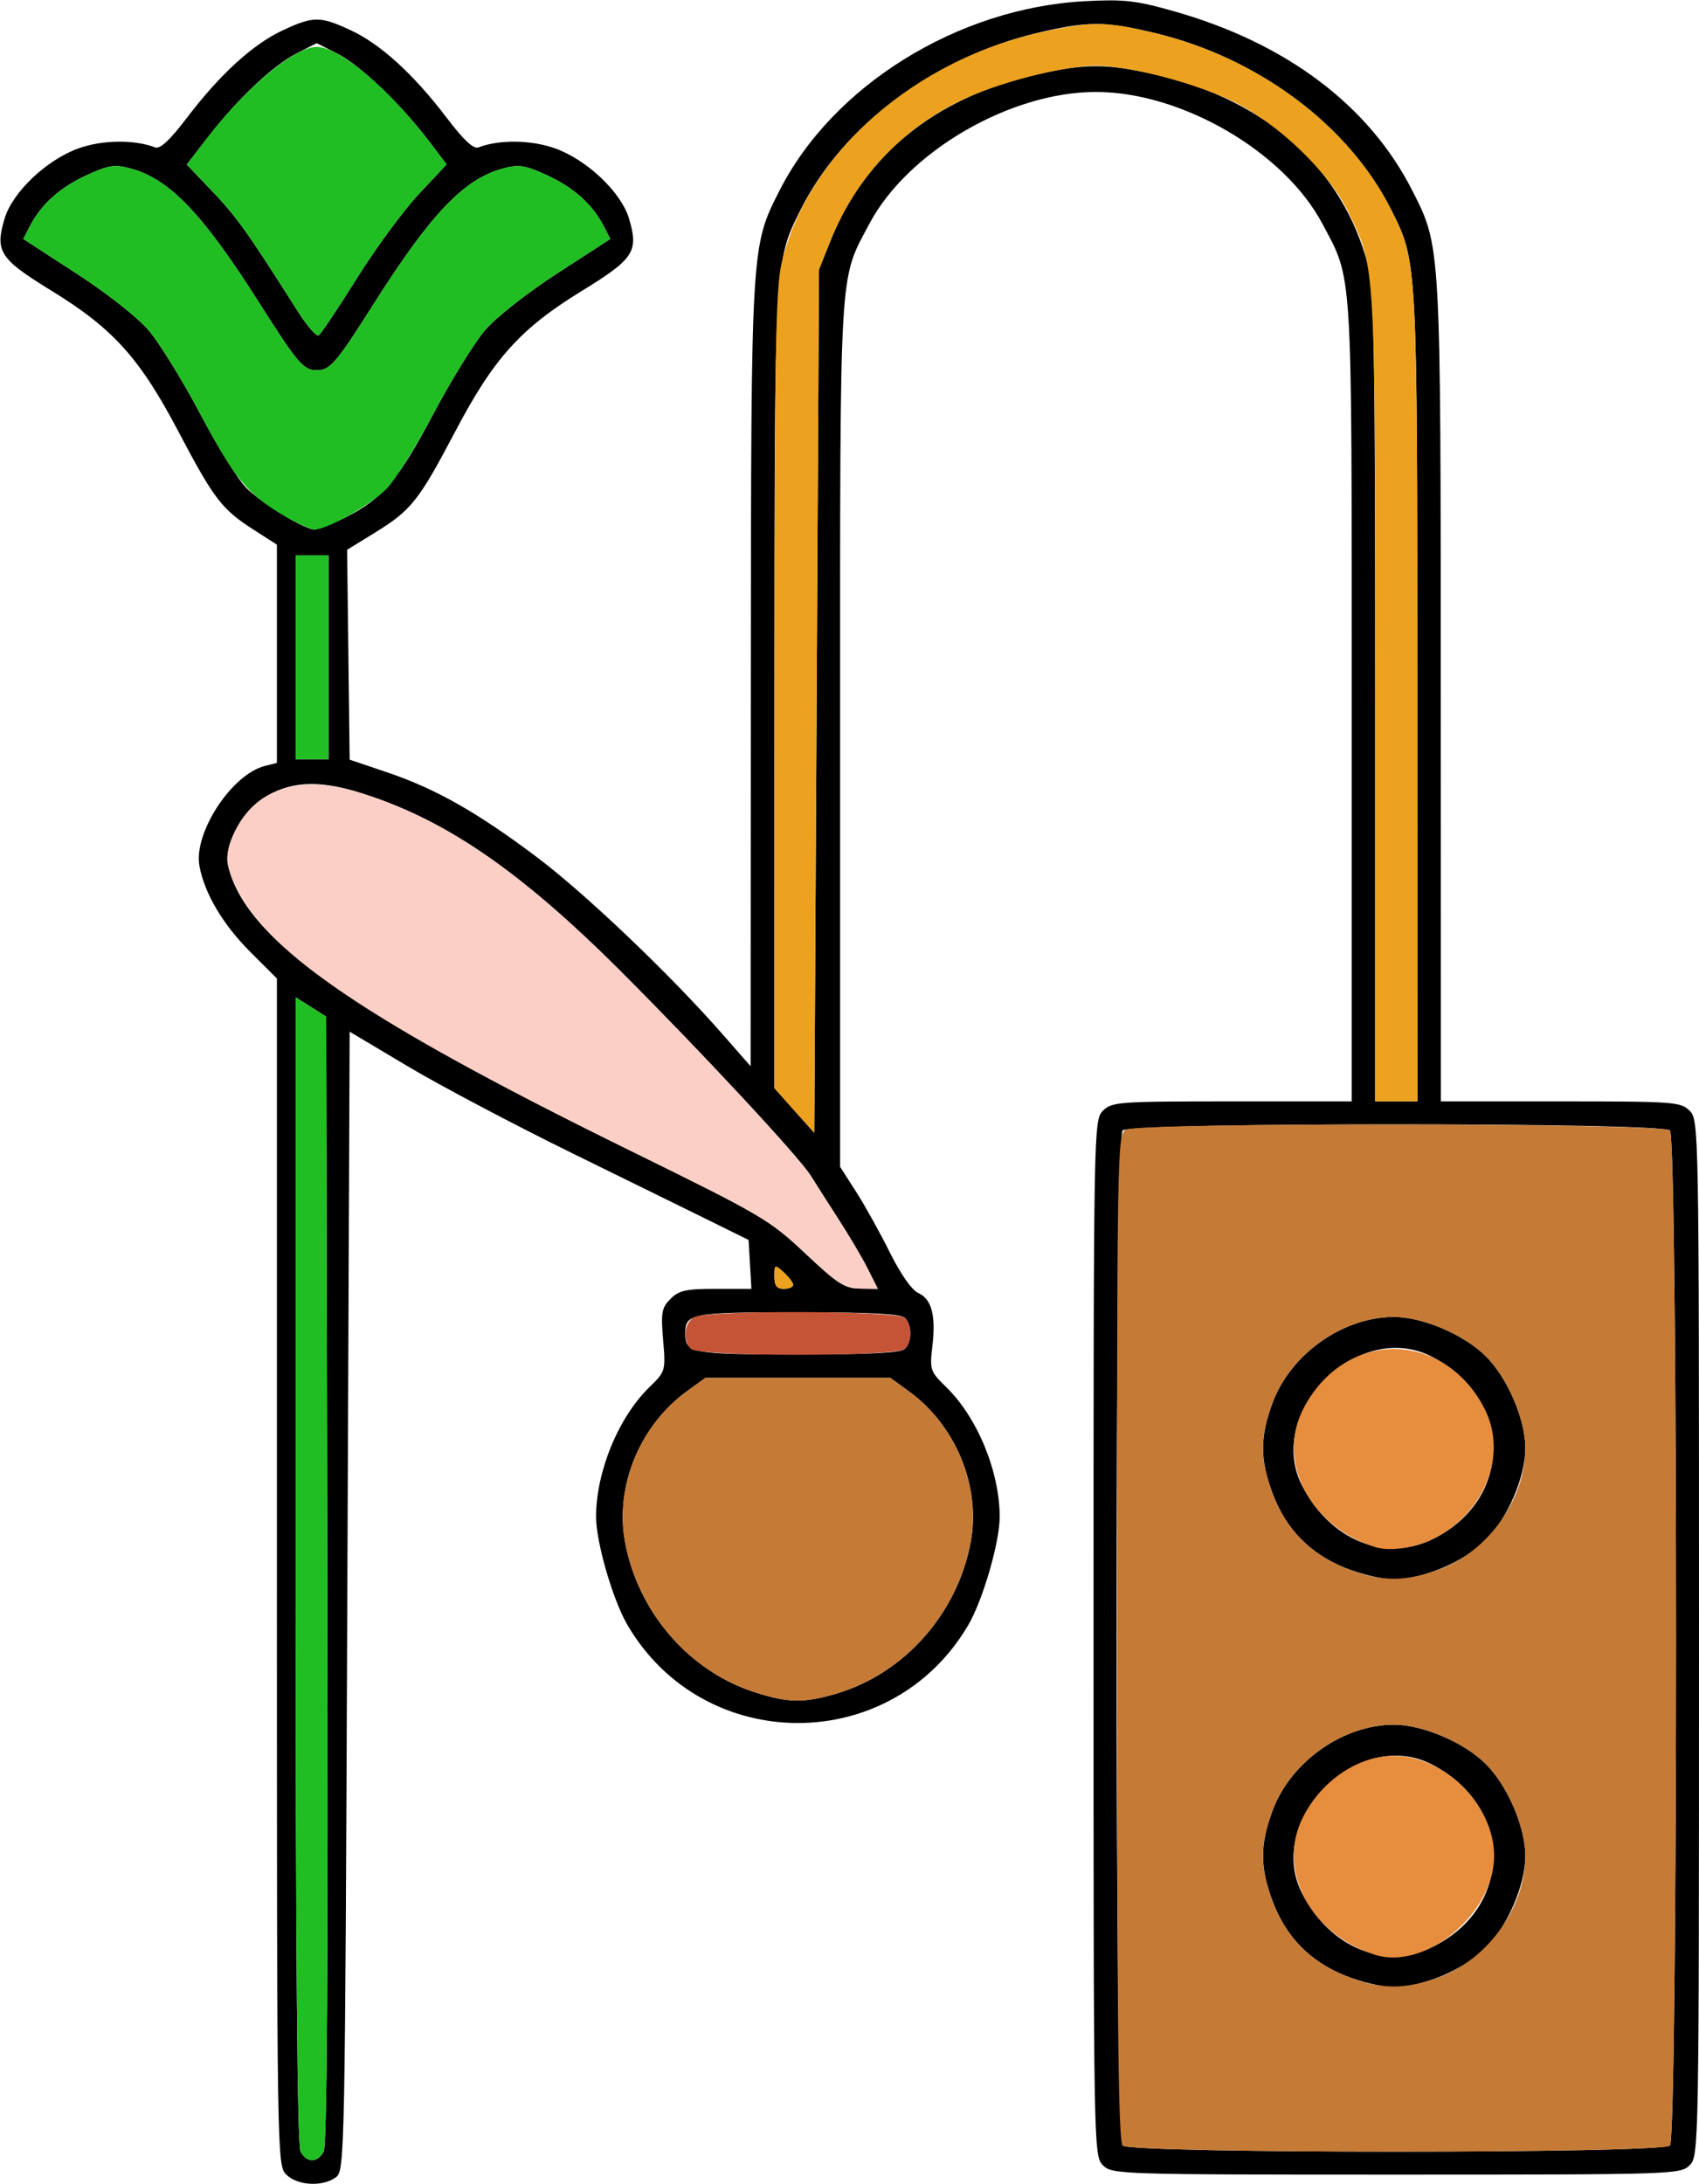 <?xml version="1.0" encoding="UTF-8" standalone="no"?>
<!DOCTYPE svg PUBLIC "-//W3C//DTD SVG 1.1//EN"
"http://www.w3.org/Graphics/SVG/1.1/DTD/svg11.dtd">
<svg width="467px" height="600px"
xmlns="http://www.w3.org/2000/svg" version="1.1">
<g transform="translate(0000, 0000) scale(1, 1)">
<path fill="#000000" stroke="none" d="
M 78.69 597.42
C 76.14 594.88 76.11 593.14 76.11 431.83
L 76.11 268.82
L 68.91 261.64
C 61.30 254.03 56.25 245.55 54.83 237.98
C 53.11 228.86 63.68 212.70 72.85 210.41
L 76.11 209.59
L 76.11 179.61
L 76.11 149.63
L 69.66 145.49
C 60.98 139.93 58.79 137.06 49.02 118.52
C 38.43 98.39 31.06 90.24 14.15 79.87
C -0.10 71.12 -1.43 69.10 1.25 60.08
C 3.41 52.79 12.87 43.83 21.72 40.71
C 28.28 38.41 36.99 38.32 42.62 40.49
C 44.00 41.03 46.66 38.56 51.42 32.30
C 60.54 20.33 69.55 12.13 77.74 8.32
C 86.15 4.40 88.01 4.40 96.42 8.32
C 104.61 12.13 113.62 20.33 122.74 32.30
C 127.50 38.56 130.15 41.03 131.53 40.49
C 137.17 38.32 145.88 38.41 152.43 40.71
C 161.28 43.83 170.75 52.79 172.91 60.08
C 175.59 69.10 174.26 71.12 160.01 79.87
C 143.09 90.24 135.73 98.39 125.14 118.52
C 115.11 137.58 113.03 140.19 103.08 146.32
L 95.41 151.04
L 95.76 179.87
L 96.11 208.70
L 106.43 212.19
C 119.69 216.66 131.16 223.15 147.50 235.43
C 160.84 245.45 184.13 267.63 198.41 283.91
L 206.32 292.92
L 206.38 185.41
C 206.46 67.35 206.43 67.76 214.23 52.42
C 228.88 23.51 263.26 2.19 298.17 0.33
C 308.98 -0.24 312.18 0.12 322.68 3.09
C 353.57 11.83 376.35 28.98 388.23 52.42
C 396.06 67.83 396.00 66.86 396.02 190.24
L 396.05 302.58
L 428.94 302.58
C 460.12 302.58 461.97 302.70 464.42 305.15
C 466.97 307.70 467.00 309.44 467.00 450.00
C 467.00 590.56 466.97 592.30 464.42 594.85
C 461.89 597.37 460.12 597.42 383.79 597.42
C 307.46 597.42 305.69 597.37 303.16 594.85
C 300.61 592.30 300.58 590.56 300.58 450.00
C 300.58 309.44 300.61 307.70 303.16 305.15
C 305.61 302.70 307.46 302.58 338.64 302.58
L 371.54 302.58
L 371.54 192.72
C 371.54 71.81 371.87 77.28 363.47 61.45
C 352.97 41.65 324.78 25.26 301.23 25.26
C 277.67 25.26 249.48 41.65 238.98 61.45
C 230.55 77.34 230.92 70.85 230.92 201.71
L 230.92 320.55
L 235.34 327.45
C 237.78 331.26 241.95 338.76 244.61 344.12
C 247.55 350.03 250.61 354.40 252.40 355.22
C 256.10 356.90 257.28 361.38 256.27 369.95
C 255.53 376.33 255.69 376.80 260.10 381.09
C 268.65 389.42 274.78 404.29 274.78 416.73
C 274.78 423.72 270.15 439.62 266.13 446.47
C 245.08 482.32 193.53 482.32 172.49 446.47
C 168.47 439.62 163.84 423.72 163.84 416.73
C 163.84 404.34 169.96 389.43 178.45 381.14
C 182.94 376.76 182.98 376.64 182.27 368.15
C 181.64 360.57 181.87 359.25 184.31 356.82
C 186.63 354.50 188.58 354.08 196.80 354.08
L 206.54 354.08
L 206.15 347.36
L 205.76 340.65
L 196.09 335.87
C 190.77 333.24 173.36 324.70 157.39 316.87
C 141.42 309.04 121.11 298.31 112.23 293.03
L 96.11 283.43
L 95.46 439.89
C 94.83 592.89 94.77 596.38 92.32 598.17
C 88.67 600.84 81.74 600.46 78.69 597.42
M 88.98 591.06
C 89.89 589.36 90.21 539.06 89.98 433.93
L 89.66 279.30
L 85.47 276.64
L 81.27 273.99
L 81.27 431.29
C 81.27 537.26 81.71 589.39 82.62 591.08
C 84.32 594.27 87.26 594.26 88.98 591.06
M 459.00 589.44
C 461.25 587.20 461.25 312.80 459.00 310.56
C 456.77 308.33 310.81 308.33 308.58 310.56
C 306.34 312.80 306.34 587.20 308.58 589.44
C 310.81 591.67 456.77 591.67 459.00 589.44
M 229.72 465.33
C 248.50 459.85 263.17 443.34 266.82 423.61
C 269.63 408.32 262.73 391.57 249.75 382.18
L 244.72 378.54
L 219.31 378.54
L 193.90 378.54
L 188.86 382.18
C 175.89 391.57 168.98 408.32 171.80 423.61
C 175.36 442.92 189.41 459.14 207.58 464.94
C 216.64 467.83 220.91 467.91 229.72 465.33
M 248.72 370.56
C 250.71 368.58 250.71 364.04 248.72 362.06
C 247.61 360.95 239.27 360.52 219.31 360.52
C 190.06 360.52 188.35 360.84 188.35 366.31
C 188.35 371.78 190.06 372.10 219.31 372.10
C 239.27 372.10 247.61 371.67 248.72 370.56
M 218.02 352.98
C 218.02 352.39 216.86 350.86 215.44 349.57
C 212.92 347.29 212.86 347.32 212.86 350.67
C 212.86 353.21 213.50 354.08 215.44 354.08
C 216.86 354.08 218.02 353.59 218.02 352.98
M 238.53 348.61
C 237.01 345.59 233.33 339.36 230.35 334.76
C 227.39 330.17 224.01 324.88 222.86 323.02
C 219.66 317.87 192.63 288.82 170.29 266.52
C 142.51 238.82 121.72 224.69 98.19 217.56
C 87.03 214.17 79.27 214.74 72.11 219.45
C 66.22 223.35 61.46 232.56 62.67 237.75
C 67.34 257.82 96.28 278.32 173.28 316.12
C 209.44 333.88 211.48 335.07 221.31 344.30
C 230.26 352.73 232.18 353.96 236.43 354.01
L 241.29 354.08
L 238.53 348.61
M 228.20 66.31
C 237.67 42.61 256.79 27.01 284.19 20.65
C 298.39 17.36 304.07 17.36 318.27 20.65
C 348.29 27.62 369.15 46.48 376.04 72.91
C 377.70 79.27 377.99 96.61 377.99 191.47
L 377.99 302.58
L 383.79 302.58
L 389.60 302.58
L 389.58 191.52
C 389.56 70.93 389.62 72.05 382.37 57.59
C 370.77 34.48 345.81 15.84 317.35 9.06
C 303.63 5.79 298.83 5.79 285.10 9.06
C 256.64 15.84 231.68 34.48 220.08 57.59
C 212.85 72.04 212.90 71.10 212.87 189.71
L 212.86 298.94
L 218.34 305.09
L 223.82 311.21
L 224.47 192.62
L 225.11 74.03
L 228.20 66.31
M 90.30 180.58
L 90.30 152.58
L 85.79 152.58
L 81.27 152.58
L 81.27 180.58
L 81.27 208.58
L 85.79 208.58
L 90.30 208.58
L 90.30 180.58
M 95.12 142.07
C 105.19 136.98 109.49 131.88 119.20 113.54
C 124.05 104.39 130.40 94.13 133.31 90.72
C 136.36 87.17 144.82 80.51 153.19 75.09
L 167.76 65.64
L 165.93 62.11
C 162.80 56.10 157.66 51.49 150.34 48.14
C 144.25 45.36 142.65 45.12 138.28 46.29
C 127.53 49.17 118.44 58.70 102.65 83.61
C 92.41 99.77 90.74 101.72 87.08 101.72
C 83.41 101.72 81.75 99.77 71.51 83.61
C 55.72 58.70 46.62 49.17 35.88 46.29
C 31.50 45.12 29.90 45.36 23.81 48.14
C 16.50 51.49 11.35 56.10 8.23 62.11
L 6.40 65.64
L 20.96 75.09
C 29.34 80.51 37.80 87.17 40.84 90.72
C 43.76 94.13 50.13 104.42 54.98 113.59
C 59.83 122.77 65.56 131.97 67.72 134.07
C 72.26 138.50 83.63 145.44 86.42 145.47
C 87.47 145.48 91.39 143.95 95.12 142.07
M 98.07 76.49
C 103.22 68.25 110.87 57.85 115.09 53.34
L 122.75 45.17
L 118.08 39.00
C 110.29 28.74 99.02 17.92 92.87 14.81
L 87.05 11.86
L 81.52 14.68
C 75.03 17.99 65.26 27.21 57.12 37.73
L 51.34 45.21
L 58.45 52.65
C 64.99 59.48 68.13 63.89 81.75 85.36
C 84.34 89.47 86.98 92.52 87.59 92.14
C 88.20 91.76 92.91 84.72 98.07 76.49"/>
<path fill="#000000" stroke="none" d="
M 369.60 542.70
C 359.99 538.79 353.45 532.06 349.79 522.31
C 346.30 512.99 346.30 506.77 349.80 497.37
C 354.78 483.97 369.15 473.82 383.15 473.82
C 391.09 473.82 402.47 478.69 408.43 484.64
C 414.39 490.58 419.27 501.94 419.27 509.87
C 419.27 517.80 414.39 529.16 408.43 535.11
C 402.36 541.17 391.02 545.94 382.77 545.90
C 379.79 545.87 373.86 544.44 369.60 542.70
M 394.07 534.72
C 416.15 523.62 415.81 496.09 393.47 484.69
C 373.24 474.36 347.57 499.98 357.91 520.17
C 365.63 535.22 380.86 541.36 394.07 534.72"/>
<path fill="#000000" stroke="none" d="
M 369.60 430.69
C 359.99 426.77 353.45 420.04 349.79 410.29
C 346.30 400.97 346.30 394.75 349.80 385.35
C 354.78 371.95 369.15 361.80 383.15 361.80
C 391.09 361.80 402.47 366.67 408.43 372.62
C 414.39 378.57 419.27 389.92 419.27 397.85
C 419.27 405.79 414.39 417.14 408.43 423.09
C 402.36 429.15 391.02 433.92 382.77 433.88
C 379.79 433.85 373.86 432.42 369.60 430.69
M 394.07 422.70
C 416.15 411.61 415.81 384.08 393.47 372.67
C 373.24 362.34 347.57 387.97 357.91 408.15
C 365.63 423.21 380.86 429.35 394.07 422.70"/>
<path fill="#eca11f" stroke="none" d="
M 212.86 350.67
C 212.86 347.32 212.92 347.29 215.44 349.57
C 216.86 350.86 218.02 352.39 218.02 352.98
C 218.02 353.59 216.86 354.08 215.44 354.08
C 213.50 354.08 212.86 353.21 212.86 350.67"/>
<path fill="#eca11f" stroke="none" d="
M 218.34 305.09
L 212.86 298.94
L 212.87 189.71
C 212.90 96.90 213.19 79.24 214.85 72.23
C 222.01 41.94 251.87 15.88 287.95 8.47
C 300.78 5.85 304.10 5.91 317.35 9.06
C 345.81 15.84 370.77 34.48 382.37 57.59
C 389.62 72.05 389.56 70.93 389.58 191.52
L 389.60 302.58
L 383.79 302.58
L 377.99 302.58
L 377.99 191.47
C 377.99 70.38 378.18 73.89 370.56 58.16
C 365.38 47.46 351.33 33.94 339.28 28.03
C 328.77 22.88 310.31 18.03 301.23 18.03
C 292.27 18.03 273.74 22.85 263.69 27.80
C 247.32 35.85 235.05 49.17 228.20 66.31
L 225.11 74.03
L 224.47 192.62
L 223.82 311.21
L 218.34 305.09"/>
<path fill="#21be23" stroke="none" d="
M 82.62 591.08
C 81.71 589.39 81.27 537.26 81.27 431.29
L 81.27 273.99
L 85.47 276.64
L 89.66 279.30
L 89.98 433.93
C 90.21 539.06 89.89 589.36 88.98 591.06
C 87.26 594.26 84.32 594.27 82.62 591.08"/>
<path fill="#21be23" stroke="none" d="
M 81.27 180.58
L 81.27 152.58
L 85.79 152.58
L 90.30 152.58
L 90.30 180.58
L 90.30 208.58
L 85.79 208.58
L 81.27 208.58
L 81.27 180.58"/>
<path fill="#21be23" stroke="none" d="
M 78.06 141.67
C 67.96 135.73 64.44 131.45 54.98 113.59
C 50.13 104.42 43.76 94.13 40.84 90.72
C 37.80 87.17 29.34 80.51 20.96 75.09
L 6.40 65.64
L 8.23 62.11
C 11.35 56.10 16.50 51.49 23.81 48.14
C 29.90 45.36 31.50 45.12 35.88 46.29
C 46.62 49.17 55.72 58.70 71.51 83.61
C 81.75 99.77 83.41 101.72 87.08 101.72
C 90.74 101.72 92.41 99.77 102.65 83.61
C 118.44 58.70 127.53 49.17 138.28 46.29
C 142.65 45.12 144.25 45.36 150.34 48.14
C 157.66 51.49 162.80 56.10 165.93 62.11
L 167.76 65.64
L 153.19 75.09
C 144.82 80.51 136.36 87.17 133.31 90.72
C 130.40 94.13 124.05 104.39 119.20 113.54
C 114.36 122.68 108.49 132.06 106.16 134.39
C 101.75 138.80 89.77 145.51 86.42 145.47
C 85.36 145.45 81.60 143.74 78.06 141.67"/>
<path fill="#21be23" stroke="none" d="
M 81.75 85.36
C 68.13 63.89 64.99 59.48 58.47 52.66
L 51.36 45.22
L 56.07 39.03
C 67.11 24.46 80.86 12.88 87.08 12.88
C 93.30 12.88 107.05 24.46 118.08 39.00
L 122.75 45.17
L 115.09 53.34
C 110.87 57.85 103.22 68.25 98.07 76.49
C 92.91 84.72 88.20 91.76 87.59 92.14
C 86.98 92.52 84.34 89.47 81.75 85.36"/>
<path fill="#fbcfc5" stroke="none" d="
M 221.31 344.30
C 211.48 335.07 209.44 333.88 173.28 316.12
C 105.86 283.03 76.51 263.91 66.49 246.57
C 61.81 238.45 61.43 234.86 64.61 228.33
C 70.27 216.66 82.42 212.77 98.26 217.57
C 121.72 224.68 142.55 238.84 170.29 266.52
C 192.63 288.82 219.66 317.87 222.86 323.02
C 224.01 324.88 227.39 330.17 230.35 334.76
C 233.33 339.36 237.01 345.59 238.53 348.61
L 241.29 354.08
L 236.43 354.01
C 232.18 353.96 230.26 352.73 221.31 344.30"/>
<path fill="#c57a36" stroke="none" d="
M 308.58 589.44
C 307.39 588.26 307.03 555.49 307.03 449.79
C 307.03 314.56 307.08 311.65 309.52 310.35
C 313.33 308.32 456.96 308.52 459.00 310.56
C 461.25 312.80 461.25 587.20 459.00 589.44
C 456.77 591.67 310.81 591.67 308.58 589.44
M 395.67 543.15
C 409.10 538.18 419.27 523.84 419.27 509.87
C 419.27 501.94 414.39 490.58 408.43 484.64
C 402.47 478.69 391.09 473.82 383.15 473.82
C 369.15 473.82 354.78 483.97 349.80 497.37
C 346.30 506.77 346.30 512.99 349.79 522.31
C 353.45 532.06 359.99 538.79 369.60 542.70
C 379.19 546.62 386.04 546.73 395.67 543.15
M 395.67 431.14
C 409.10 426.17 419.27 411.82 419.27 397.85
C 419.27 389.92 414.39 378.57 408.43 372.62
C 402.47 366.67 391.09 361.80 383.15 361.80
C 369.15 361.80 354.78 371.95 349.80 385.35
C 346.30 394.75 346.30 400.97 349.79 410.29
C 353.45 420.04 359.99 426.77 369.60 430.69
C 379.19 434.60 386.04 434.72 395.67 431.14"/>
<path fill="#c57a36" stroke="none" d="
M 207.58 464.94
C 189.41 459.14 175.36 442.92 171.80 423.61
C 168.98 408.32 175.89 391.57 188.86 382.18
L 193.90 378.54
L 219.31 378.54
L 244.72 378.54
L 249.75 382.18
C 262.73 391.57 269.63 408.32 266.82 423.61
C 263.17 443.34 248.50 459.85 229.72 465.33
C 220.91 467.91 216.64 467.83 207.58 464.94"/>
<path fill="#c55436" stroke="none" d="
M 189.90 370.56
C 187.52 368.19 188.05 363.33 190.84 361.85
C 194.54 359.87 246.72 360.06 248.72 362.06
C 250.71 364.04 250.71 368.58 248.72 370.56
C 246.53 372.75 192.09 372.75 189.90 370.56"/>
<path fill="#e78d3e" stroke="none" d="
M 377.97 537.04
C 359.96 531.35 350.73 513.45 358.30 498.93
C 363.47 489.00 373.41 482.38 383.15 482.38
C 397.07 482.38 410.69 495.98 410.69 509.87
C 410.69 525.72 391.79 541.40 377.97 537.04"/>
<path fill="#e78d3e" stroke="none" d="
M 377.97 425.02
C 359.96 419.33 350.73 401.43 358.30 386.91
C 369.63 365.18 396.67 365.18 407.99 386.91
C 414.52 399.41 408.23 415.58 394.07 422.70
C 388.91 425.29 382.00 426.28 377.97 425.02"/>
</g>
</svg>
